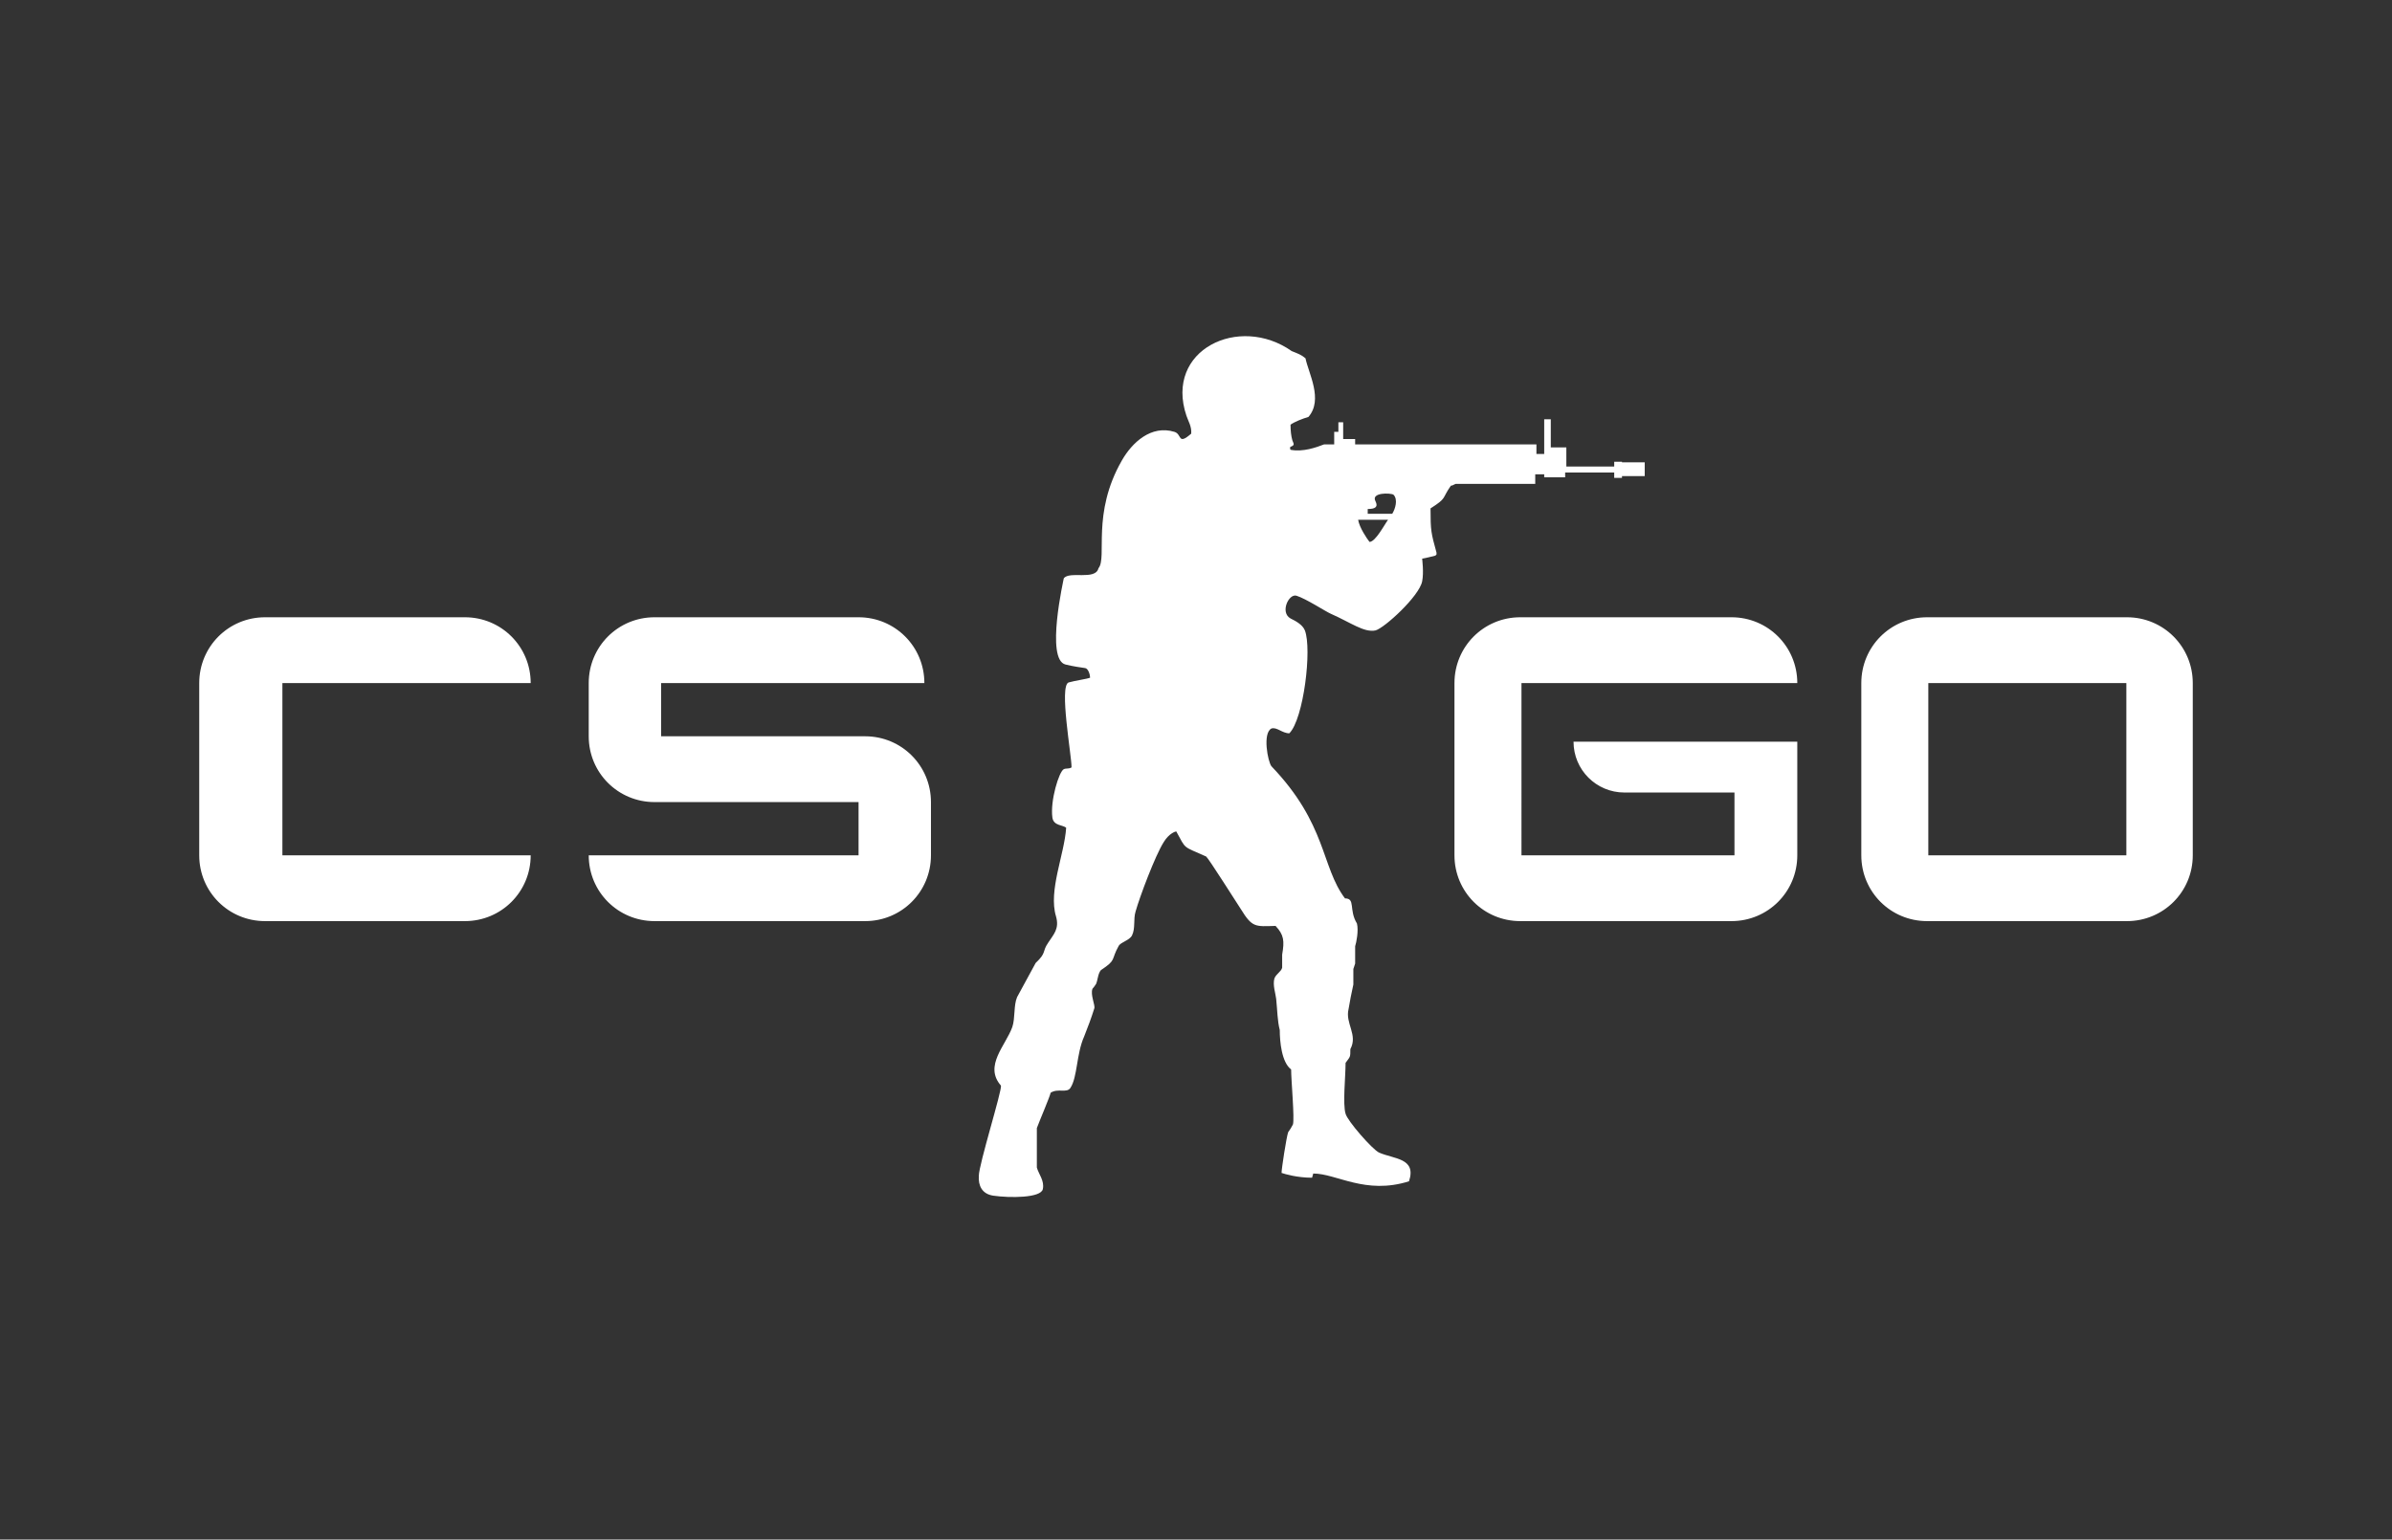 <?xml version="1.0" encoding="utf-8"?>
<!-- Generator: Adobe Illustrator 23.0.2, SVG Export Plug-In . SVG Version: 6.00 Build 0)  -->
<svg version="1.1" id="layer" xmlns="http://www.w3.org/2000/svg" xmlns:xlink="http://www.w3.org/1999/xlink" x="0px" y="0px"
	 viewBox="0 0 399.8 257.4" style="enable-background:new 0 0 399.8 257.4;" xml:space="preserve">
<rect x="0" y="0" width="399.8" height="257.4" fill="#333333" stroke="none"/>
<style type="text/css">
	.st0{display:none;}
	.st1{display:inline;}
	.st2{fill:#FFFFFF;}
	.st3{fill-rule:evenodd;clip-rule:evenodd;fill:#FFFFFF;}
	.st4{display:inline;enable-background:new    ;}
	.st5{display:inline;fill:#FFFFFF;}
</style>
<g class="st0">
	<g class="st1">
		<g>
			<path class="st2" d="M300,125.6V47.8c0-1.2-1.5-1.7-2.3-0.8l-85,106.2c-0.7,0.8-0.1,2.1,1,2.1h61.4c1.7,0,3.2-0.8,4.2-2.1
				l19.4-24.2C299.5,128.1,300,126.9,300,125.6L300,125.6z M101.2,129.1l63.8,79.8c1,1.3,2.6,2,4.3,2h61.4c1.1,0,1.7-1.2,1-2
				L102.2,47.1c-0.8-0.9-2.3-0.4-2.3,0.8v77.8C100,126.9,100.4,128.1,101.2,129.1L101.2,129.1z"/>
		</g>
	</g>
</g>
<g>
	<path class="st3" d="M355.5,103.2h-33.4c-6.1,0-11,4.9-11,11v28.8c0,6.1,4.9,11,11,11h33.4c6.1,0,11-4.9,11-11v-28.8
		C366.5,108.1,361.6,103.2,355.5,103.2L355.5,103.2z M232.7,85.9h-4.1v-0.8c1.2,0,1.8-0.3,1.3-1.3c-0.8-1.5,2.5-1.4,3-1.1
		C233.7,83.5,233.2,85.1,232.7,85.9L232.7,85.9z M227,86.9h5c-0.6,0.8-2.1,3.7-3.1,3.7C228.5,90.1,227.2,88.2,227,86.9L227,86.9z
		 M322.3,114.2h33.1v28.8h-33.1V114.2L322.3,114.2z M254.3,114.2h46.1l0,0c0-6.1-4.9-11-11-11h-35.3c-6.1,0-11,4.9-11,11v28.8
		c0,6.1,4.9,11,11,11h35.3c6.1,0,11-4.9,11-11v-19H263l0,0c0,4.7,3.8,8.5,8.5,8.5h18.4v10.5h-35.6V114.2L254.3,114.2z M110.5,114.2
		h44l0,0c0-6.1-4.9-11-11-11h-34.1c-6.1,0-11,4.9-11,11v8.9c0,6.1,4.9,11,11,11h34.1v8.9H98.4l0,0c0,6.1,4.9,11,11,11h35.2
		c6.1,0,11-4.9,11-11v-8.9c0-6.1-4.9-11-11-11h-34.1V114.2L110.5,114.2z M47.2,114.2h41.5l0,0c0-6.1-4.9-11-11-11H44.3
		c-6.1,0-11,4.9-11,11v28.8c0,6.1,4.9,11,11,11h33.4c6.1,0,11-4.9,11-11l0,0H47.2V114.2L47.2,114.2z M243.3,80.9
		c-0.3,0.1-0.5,0.3-0.8,0.3c-1.6,2.3-0.6,2-3.4,3.8c0,3.8,0.1,4.1,1,7.4c0,0.1,0,0.2,0,0.3c-0.1,0.1-0.1,0.1-0.2,0.2
		c-0.7,0.2-1.7,0.4-2.2,0.5c0,0.1,0.3,2.3,0,3.8c-0.5,2.5-6.3,7.8-7.8,8.2c-1.9,0.4-4.1-1.3-7.5-2.8c-0.9-0.4-4.1-2.5-5.7-3
		c-1.3-0.4-2.8,2.8-1,3.8c0.8,0.4,2,1,2.4,2c1.2,3.1-0.2,14.8-2.6,17.2c-1.2,0-2.1-1.1-3-0.8c-1.5,0.8-0.6,5.5,0,6.3
		c9.3,9.7,8.3,16.8,12.3,22.1c1.8,0,0.6,1.9,2,4.2c0.3,1.2-0.1,3.2-0.3,3.8c0,1,0,1.9,0,2.9c-0.1,0.3-0.2,0.6-0.3,0.9
		c0,0.8,0,1.7,0,2.6c-0.3,1.3-0.6,2.9-0.8,4.1c-0.6,2.4,1.6,4.3,0.3,6.7c0,1.4,0,1.2-0.8,2.3c0,2.3-0.5,6.9,0,8.5
		c0.3,1.2,4.5,6,5.6,6.5c2.5,1.1,6.3,0.9,5,4.8c-7.3,2.3-12.1-1.3-16-1.3l-0.2,0.7c-2.5,0-4.5-0.6-5.1-0.8c0-0.7,0.8-5.9,1.1-6.8
		c0.3-0.4,0.6-0.9,0.8-1.3c0.3-0.9-0.3-7.4-0.3-9.2c-1.6-1.2-1.9-4.7-1.9-6.6c-0.4-1.5-0.4-3.3-0.6-5.2c-0.1-0.9-0.6-2.3-0.3-3.4
		c0.3-0.8,1.1-1.1,1.3-1.8c0-0.8,0-1.4,0-2.2c0.4-2.3,0.3-3.3-1.1-4.8c-3.4,0.1-3.9,0.3-5.8-2.8c-0.6-0.9-5.4-8.5-5.8-8.8
		c-4-1.8-3.3-1.1-5-4.2c-0.1,0-1.2,0.3-2.1,1.8c-1.4,2.2-4,9.1-4.7,11.6c-0.4,1.3,0,2.8-0.6,4c-0.4,0.8-1.8,1.1-2.2,1.7
		c-1.4,2.5-0.3,2.3-3,4.1c-0.5,0.6-0.5,1.6-0.8,2.3c-0.2,0.3-0.4,0.6-0.6,0.8c-0.4,1,0.5,2.8,0.3,3.3c-0.5,1.6-1.1,3.2-1.7,4.7
		c-1.3,2.9-1.1,6.8-2.3,8.6c-0.6,0.9-2.1,0-3.3,0.8c-0.1,0.6-1.9,4.8-2.3,5.9c0,2.2,0,4.4,0,6.6c0.3,1.1,1.3,2.2,1,3.6
		c-0.3,1.5-5.5,1.5-8.3,1.1c-1.9-0.3-2.5-1.7-2.4-3.3c0-1.9,3.9-14.3,3.7-15.1c-2.9-3.3,0.8-6.7,1.9-9.8c0.5-1.5,0.2-3.6,0.8-5
		c1-1.9,2.1-3.8,3.1-5.7c1.9-1.8,1-1.8,2.1-3.4c0.9-1.4,1.9-2.3,1.3-4.4c-1.3-4.3,1.4-10.3,1.7-14.8c-0.5-0.5-2.1-0.3-2.3-1.7
		c-0.4-2.8,1.1-7.7,1.9-8.1c0.4-0.2,0.8,0,1.3-0.3c0-2.1-2.1-13.6-0.5-14.2c1-0.3,3.2-0.6,3.6-0.8c0-0.5-0.3-1.5-0.8-1.6
		c-0.7-0.1-2.1-0.3-3.3-0.6c-3.4-0.8-0.3-14.3-0.3-14.4c0.9-1.3,5.3,0.4,5.8-1.7c1.5-1.8-1.2-9.1,3.9-18c1.7-3,4.9-6,8.8-4.8
		c1.3,0.4,0.5,2.3,2.8,0.3c0.1-1.2-0.5-2.1-0.8-3c-3.7-11,8.8-17,17.6-10.8c1,0.4,1.6,0.6,2.3,1.2c0.5,2.5,3,6.9,0.5,9.8
		c-1,0.3-2.3,0.8-3,1.3c0,1,0.1,1.9,0.3,2.6c0.2,0.6,0.5,0.8-0.3,1.1c-0.1,0-0.1,0.4,0,0.5c2.1,0.4,4.3-0.4,5.6-0.9h1.7v-2.1h0.4
		h0.3v-1.6h0.8v2.8h2v0.9h30.3v1.6h1.3v-5.8h1.1v4.7h2.6V78h8v-0.8h1.3v0.1h3.8v2.3h-3.8v0.3h-1.3V79h-8.2v0.8c-1.2,0-2.3,0-3.5,0
		v-0.5h-1.5v1.6H243.3L243.3,80.9z"/>
</g>
<g class="st0">
	<g id="_x23_000000ff" class="st1">
		<path id="path3019" class="st2" d="M10.3,101.3c7-3.4,15.2-3.5,22.7-2c5.7,1.4,11.7,4.6,13.9,10.4c2.1,6.7,1.7,13.8,1.7,20.7
			c-6.8,0-13.6,0-20.5,0c-0.1-5.7,0.3-11.5-0.3-17.2c0.1-3.9-6.9-3.9-6.8,0c-0.7,9-0.2,18-0.3,27c0.2,5.7-0.4,11.6,0.5,17.3
			c0.6,2.3,3.4,2.5,5.2,1.7c1.4-1,1.4-2.8,1.6-4.4c0.2-4.3,0-8.6,0.1-12.8c6.8,0,13.7,0,20.5,0c-0.2,6.5,0.4,13.4-2.4,19.5
			c-4.5,7.5-14,10.3-22.3,10.1c-7.3-0.1-15.7-1.8-20.3-8.1c-3.3-5.1-3.1-11.5-3.4-17.3c0-10.4-0.3-20.7,0.4-31.1
			C0.9,109.1,5,103.8,10.3,101.3z"/>
		<path id="path3021" class="st2" d="M59.5,99.7c9.9-0.1,19.8-0.1,29.7,0c3.8,23.5,7.8,46.9,11.6,70.4c-6.4,0-12.8,0-19.1,0
			c-0.6-4.4-1-8.8-1.7-13.2c-2.3,0-4.6,0-6.8,0c0.4-3.9,0.9-7.9,1.3-11.8c1.4,0,2.8,0,4.2,0c-1.3-10.1-2.2-20.2-3.8-30.2
			c-2,18.4-4.4,36.8-6.6,55.1c-6.4,0-12.8,0-19.2,0C52.6,146.6,56.2,123.2,59.5,99.7z"/>
		<path id="path3023" class="st2" d="M104.4,99.6c6.8,0,13.6,0,20.4,0c0,18.8,0,37.5,0,56.3c4.2,0,8.3,0,12.5,0c0,4.7,0,9.4,0,14.1
			c-10.9,0-21.9,0-32.8,0C104.4,146.6,104.4,123.1,104.4,99.6L104.4,99.6z"/>
		<path id="path3025" class="st2" d="M142.1,99.6c6.8,0,13.6,0,20.4,0c0,18.8,0,37.5,0,56.3c4.1,0,8.2,0,12.3,0c0,4.7,0,9.4,0,14.1
			c-10.9,0-21.8,0-32.8,0C142.1,146.6,142.1,123.1,142.1,99.6z"/>
		<path id="path3027" class="st2" d="M200.2,99.6c9-0.1,18,0,27,0.4c4.7,0.3,9.7,0.7,13.9,3.1c3.8,2.3,6.1,6.6,6.2,11
			c0.6,12.2,0.3,24.5,0.3,36.8c-0.2,5.1,0.3,10.9-3.4,15c-4.1,3.7-9.9,3.9-15.2,4.1c-9.6,0.1-19.2,0-28.8,0
			C200.2,146.6,200.2,123.1,200.2,99.6 M220.6,111.8c0,15.5,0,30.9,0,46.4c1.9-0.4,4.9,0,5.8-2.3c1.2-5.1,0.6-10.4,0.7-15.6
			c-0.2-8.5,0.4-17-0.3-25.5C226.5,111.7,222.9,111.9,220.6,111.8z"/>
		<path id="path3029" class="st2" d="M252.7,99.6c6.8,0,13.5,0,20.3,0c0,17.1,0,34.2,0,51.3c0,2.3,0,4.5,0.4,6.8
			c0.3,2.6,4.8,2.4,5-0.1c0.5-2.2,0.4-4.5,0.4-6.7c0-17.1,0-34.2,0-51.3c6.8,0,13.5,0,20.3,0c0,16.4,0.1,32.9,0,49.3
			c-0.2,4.5,0.3,9.5-2.4,13.4c-3.2,5.4-9.4,8.1-15.4,8.7c-7.6,0.9-15.9,0-22.3-4.6c-4-2.9-6.1-7.8-6.1-12.6
			C252.4,135.8,252.8,117.7,252.7,99.6z"/>
		<path id="path3031" class="st2" d="M303.6,99.6c14.9,0,29.8,0,44.7,0c0,4.7,0,9.4,0,14.1c-4,0-8.1,0-12.1,0c0,18.8,0,37.5,0,56.3
			c-6.8,0-13.7,0-20.5,0c0-18.8,0-37.5,0-56.3c-4,0-8,0-12.1,0C303.5,109.1,303.6,104.3,303.6,99.6z"/>
		<path id="path3033" class="st2" d="M352,99.6c6.3,0.1,12.5-0.2,18.8,0.1c3.8,12.6,8.1,25.2,12,37.8c0.9,3.1,2.4,6.2,2.3,9.5
			c0,7.8,0,15.6,0,23.4c-6.3,0-12.6,0-18.8,0c0-7.5,0-15,0-22.5c0-1.7-0.1-3.4-0.6-5C361.1,128.5,356.5,114.1,352,99.6z"/>
		<path id="path3035" class="st2" d="M381.3,99.6c6.2,0,12.5,0,18.7,0c-4.4,13.3-8.7,26.7-13.1,40c-2.8-8.9-5.9-17.7-8.4-26.7
			C379,108.5,380.4,104.1,381.3,99.6z"/>
		<path id="path3037" class="st2" d="M172.5,116.5c3.6-1.6,8.9,0,9.5,4.3c0.4,5.2,0.4,10.5,0,15.7c-1.1,6-11.1,6.3-12.7,0.5
			c-0.8-4.7-0.3-9.4-0.4-14.1C168.9,120.3,170.1,117.5,172.5,116.5 M175,119.9c-0.4,5.8-0.3,11.5-0.1,17.3l1.4-0.4
			c0.6-5.3,0.4-10.8,0.1-16.1C176,120.4,175.3,120.1,175,119.9z"/>
		<path id="path3039" class="st2" d="M184.2,116.5c3.1,0,6.2,0,9.2,0c0,1.6,0,3.2,0,4.8c-1.2,0-2.5,0-3.7,0c0,1.5,0,3.1,0,4.6
			c1.1,0,2.2,0,3.4,0c0,1.5,0,2.9,0,4.4c-1.1,0-2.3,0-3.4,0c0,3.4,0,6.8,0,10.2c-1.8,0-3.6,0-5.5,0
			C184.2,132.6,184.2,124.5,184.2,116.5z"/>
	</g>
	<g class="st4">
		<path class="st2" d="M392.5,163.8c1.3,0,2.4,0.4,3.2,1.2c0.8,0.8,1.3,1.8,1.3,2.9c0,1.1-0.4,2.1-1.3,2.9c-0.9,0.8-1.9,1.2-3.1,1.2
			s-2.3-0.4-3.1-1.2c-0.9-0.8-1.3-1.8-1.3-2.9c0-0.8,0.2-1.6,0.7-2.2c0.5-0.7,1-1.2,1.7-1.5C391.2,163.9,391.9,163.8,392.5,163.8z
			 M392.7,164.6c-1.1,0-2,0.3-2.6,1c-0.7,0.7-1,1.5-1,2.3c0,0.9,0.3,1.7,1,2.4s1.5,1,2.5,1s1.8-0.3,2.5-1s1-1.4,1-2.4
			c0-0.6-0.2-1.2-0.5-1.8c-0.3-0.5-0.8-0.9-1.3-1.2C393.7,164.7,393.2,164.6,392.7,164.6z M390.6,170.2v-4.4h2.2
			c0.5,0,0.9,0.1,1.2,0.4c0.2,0.2,0.4,0.5,0.4,0.9c0,0.3-0.1,0.6-0.3,0.8c-0.2,0.2-0.5,0.3-0.9,0.4c0.2,0.1,0.3,0.2,0.5,0.3
			c0.1,0.1,0.3,0.4,0.5,0.8l0.5,0.9h-1.2l-0.4-0.7c-0.2-0.4-0.4-0.7-0.6-0.9s-0.4-0.2-0.7-0.2h-0.2v1.8L390.6,170.2L390.6,170.2
			L390.6,170.2z M391.6,167.7h0.8c0.4,0,0.7,0,0.8-0.1c0.2-0.1,0.2-0.3,0.2-0.5s-0.1-0.3-0.2-0.4c-0.2-0.1-0.4-0.1-0.7-0.1h-0.9
			L391.6,167.7L391.6,167.7L391.6,167.7z"/>
	</g>
</g>
<g id="g24" transform="translate(66.539,-177.161)" class="st0">
	<path id="path4-9" class="st5" d="M-48.1,250.3c0.2,0.3,0.4,0.1,0.7,0.1c3.8,0,7.6,0.1,11.4,0c3.4-0.1,6.8,0.2,10.3,0.2
		c1.4,0,2.8-0.2,4.2-0.2c0.4,0,0.7,0.1,0.6,0.6c-0.2,2.7-0.1,5.5-0.2,8.2c-0.2,5.2-0.1,10.3-0.1,15.5c0,0.7-0.1,0.8-0.8,0.7
		c-0.4-0.1-0.7-0.1-1.1-0.1c-2.9,0-5.7-0.1-8.6,0c-2.4,0.1-4.8,0.1-7.2,0.1c-0.7,0-1.5,0.1-2.2,0.1c-0.4,0-0.4,0.2-0.4,0.5
		c0,1.7,0,3.5,0,5.3c0,3.6,0,7.2,0,10.8c0,0.6,0.1,0.8,0.7,0.7c1.9-0.1,3.8,0.1,5.7-0.1c1.6-0.1,3.3,0.1,4.9-0.2
		c1.4-0.2,2.9,0.1,4.3-0.2c0.2-0.1,0.2,0,0.2,0.2c0,0.1,0,0.2,0,0.3c0,3.3,0.1,6.6,0,9.9c-0.1,2.2-0.2,4.4-0.3,6.5
		c-0.1,1.5-0.1,3-0.1,4.5c0,0.6,0.2,1.2,0.2,1.8c0,0.6-0.2,0.7-0.7,0.6c-2.2-0.3-4.5-0.1-6.7-0.1c-1.3-0.1-2.7,0-4.1,0
		c-1.2-0.1-2.4,0.3-3.6,0.1c0.1,0.4,0.1,0.9,0.1,1.3c0,2.4-0.1,4.8,0,7.1c0.2,4.5-0.1,9.1,0.2,13.7c0.2,3.6-0.1,7.2,0.1,10.8
		c0.1,2.1-0.1,4.3,0.2,6.3c0.1,1-0.2,1-1,1.2c-2.5,0.5-5,1-7.5,1.6c-2.2,0.4-4.5,1-6.7,1.5c-2.5,0.5-4.9,1-7.4,1.5
		c-0.6,0.1-1.1,0.2-1.6,0.4c-0.7,0.2-0.9,0.1-0.9-0.7c0-5,0.1-10.1,0-15.2c-0.2-9.2,0.1-18.4-0.2-27.7c-0.1-4,0.1-8-0.1-11.9
		s0.1-7.7-0.1-11.6c-0.2-3.6,0.1-7.3-0.1-10.9c-0.2-3.1,0.1-6.3-0.1-9.4c-0.2-2.9,0.1-5.7-0.1-8.5c-0.2-2.6-0.1-5.2-0.1-7.7
		c0-0.2,0.1-0.4-0.1-0.4c0-2.2,0-4.4,0-6.6c0-0.5,0.2-0.6,0.6-0.6C-60.1,250.3-54.1,250.3-48.1,250.3L-48.1,250.3z"/>
	<path id="path6-2" class="st5" d="M169,305.5c0.4,1.6,0,3.3,0.3,5c0,0.1,0,0.1,0,0.2c0.1,2,0.1,3.9,0.2,5.8
		c0.1,2.4,0.2,4.7,0.3,7.1c0.1,1.8,0.2,3.7,0.3,5.6c0.1,1.8,0.2,3.5,0.3,5.3c0.1,1.5,0.2,3,0.3,4.5c0.1,2.3,0.3,4.5,0.4,6.8
		c0.1,1.3,0.1,1.3-1.2,1.3c-2,0.1-3.9-0.1-5.8-0.2c-1.6-0.1-3.2,0-4.8-0.1c-3.5-0.3-6.9-0.1-10.5-0.1c-0.4,0-0.6-0.1-0.6-0.6
		c0-2.2-0.1-4.4,0-6.6c0.3-11.1,0.2-22.3,0.1-33.4c-0.2-15.1,0-30.3-0.1-45.4c0-0.7,0.1-0.8,0.8-0.9c1.4-0.1,2.8-0.4,4.2-0.7
		c1.6-0.3,3.3-0.6,4.9-1c2.2-0.4,4.4-0.8,6.6-1.2c1.5-0.3,3.1-0.4,4.6-0.7c0.2-0.1,0.3,0.1,0.4,0.3c0.8,2.4,1.7,4.8,2.6,7.1
		c1.6,4.4,3.1,8.9,4.6,13.3c1,3,2,5.9,3.1,8.9c1.7,5,3.5,10,5.3,15.1c0.2,0.5,0.3,1,0.6,1.5c-0.3-1.3,0-2.6-0.2-3.8
		c0-0.1-0.1-0.2-0.1-0.3c0.1-1.3-0.1-2.7-0.2-4c-0.1-2.3-0.3-4.6-0.4-6.9c-0.1-1.3-0.1-2.7-0.3-4c-0.2-2.2-0.3-4.4-0.5-6.6
		c-0.1-1.3-0.2-2.6-0.3-3.8c-0.2-1.7-0.3-3.5-0.5-5.3c-0.1-1.2-0.2-2.4-0.3-3.6c-0.2-1.8-0.3-3.5-0.5-5.3c-0.1-0.8-0.2-1.7-0.2-2.6
		c0.1-0.3-0.3-0.7-0.1-1c0.3-0.2,0.8-0.1,1.2-0.1c6.3,0.3,12.7,0.1,19,0.1c0.5,0,1-0.1,1.5-0.1c0.3-0.1,0.4,0.1,0.4,0.4
		c0,0.2,0,0.3,0,0.4c0,28.8,0,57.6,0,86.4c0,1.7,0.1,3.5,0.1,5.2c0,0.4-0.1,0.5-0.5,0.5c-1.4,0.1-2.8,0.4-4.3,0.5
		c-1.1,0.1-2.1,0.2-3.2,0.3c-1.5,0.1-3,0.4-4.4,0.5c-0.9,0.1-1.8,0.2-2.7,0.3c-1.1,0.1-2.1,0.2-3.1,0.3c-0.4,0.1-0.6-0.1-0.7-0.5
		c-1.2-3.5-2.4-6.9-3.6-10.4c-1-2.7-2-5.3-3.1-8c-1.3-3-2.5-6.1-3.6-9.2c-1.3-3.9-2.8-7.7-4.2-11.5
		C170.3,308.9,169.7,307.2,169,305.5C169.1,305.5,169.1,305.5,169,305.5L169,305.5z"/>
	<path id="path8-3" class="st5" d="M50.3,257.1c-2.3,0-4.7,0-7,0.2c-1.1,0.1-2.1,0.1-3.1,0.2c-0.5,0-0.8,0.1-0.8,0.7
		c0,1.8,0.1,3.6-0.1,5.5c-0.2,3.5,0.1,7.1-0.2,10.6c-0.2,2.4,0.1,4.8-0.1,7.2c-0.2,2.7-0.1,5.4-0.1,8.2c-0.2,6.9,0.1,13.8-0.2,20.8
		c-0.2,5.1,0.1,10.3-0.1,15.3c-0.2,4.3,0.1,8.7-0.1,13c-0.2,3-0.1,6-0.1,9c0,0.4,0.1,0.5,0.5,0.5c1.7,0,3.4-0.1,5.2-0.1
		c2.9-0.1,5.9,0,8.9,0c3.2,0,6.4-0.1,9.7-0.1c0.5,0,0.7-0.1,0.6-0.6c-0.1-0.6-0.1-1.3-0.1-2c-0.1-2.4,0.1-4.9-0.1-7.3
		c-0.2-2.4-0.1-4.8-0.1-7.2c-0.1-3.4-0.2-6.8-0.2-10.3c0-1.3,0-1.3,1.3-1.3c0.3,0,0.4,0.2,0.5,0.4l2.7,10.1
		c0.9,3.4,1.8,6.7,2.8,10.1c1.1,3.7,2,7.5,2.9,11.2c0.1,0.4,0.2,0.6,0.6,0.6c0.7-0.1,1.4-0.1,2.1-0.1c1.7-0.1,3.4-0.2,5-0.3
		c2-0.1,3.9-0.2,5.8-0.4c1.7-0.1,3.5-0.3,5.3-0.4c1.9-0.1,3.8-0.3,5.7-0.3c0.7,0,0.8-0.1,0.6-0.8c-1.1-2.9-2.2-5.9-3.2-8.8
		c-1.8-4.9-3.8-9.7-5.4-14.6c-1.5-4.4-3-8.8-4.3-13.2c-0.1-0.3-0.1-0.6,0.2-0.7c1.6-1.2,3-2.6,4.3-4.1c1.3-1.6,2.5-3.3,3.4-5.2
		c1.8-3.5,2.4-7.4,2.5-11.3c0.1-3.7,0.2-7.4-0.8-11c-0.8-3.3-2.1-6.5-4-9.4c-1.7-2.7-3.9-5.2-6.2-7.5c-2.4-2.3-5-4-8.2-4.9
		c-3.2-1-6.5-1.2-9.7-1.3c-3.2-0.2-6.3-0.1-9.5-0.1C55,257.2,52.7,257.1,50.3,257.1L50.3,257.1z M63,277.9c1.7,0,3.3,0.5,4.6,1.7
		c1.2,1.1,1.8,2.6,2.3,4.1c0.7,2.5,1,5,1,7.4c0.1,2.5-0.1,4.8-1,7c-1,2.7-2.9,4.5-5.8,5c-0.1,0-0.1,0.1-0.2,0.1
		c-1,0.3-1.2,0.1-1.2-0.9c0.1-2.6-0.1-5.3-0.2-7.9c-0.1-1.8,0.1-3.6-0.1-5.5c-0.3-3.4-0.1-6.9-0.1-10.3
		C62.4,278,62.4,277.9,63,277.9z"/>
	<path id="path10-7" class="st5" d="M7.4,256.8c-2.9,0-5,0.2-7.1,0.6c-1.9,0.3-3.8,0.8-5.5,1.7c-2.9,1.3-5.3,3.2-7.5,5.5
		c-1.5,1.7-2.7,3.6-3.8,5.6c-1.2,2.2-2.1,4.6-2.8,7c-1,3.2-1.6,6.5-2,9.9c-0.2,1.6-0.4,3.3-0.6,4.9c-0.2,2.3-0.3,4.6-0.4,7
		c-0.1,1.7,0,3.4,0,5c0,3.1-0.1,6.3,0.2,9.5c0.2,1.9,0.4,3.9,0.6,5.8c0.2,1.6,0.4,3.2,0.7,4.9c0.5,2.7,1.2,5.3,2.1,7.9
		c0.9,2.5,2,4.8,3.4,7c1.2,1.9,2.6,3.6,4.4,5.2c1.2,1.1,2.5,2,3.9,2.8c4,2.2,8.4,2.9,12.9,3.1c1,0,1.8-0.1,2.8-0.1
		c1.7-0.1,3.4-0.3,5-0.6c2.2-0.4,4.5-1.1,6.6-2.1c2.8-1.4,5.2-3.3,7.1-5.8c1.7-2.2,3-4.5,4-7.1c1-2.3,1.6-4.6,2.2-7.1
		c0.4-2,0.8-3.9,1.1-5.9c0.3-1.8,0.5-3.8,0.7-5.6c0.2-2.2,0.3-4.4,0.4-6.7c0.1-1.8,0.1-3.6,0-5.4c-0.1-2.4,0.1-4.8-0.1-7.1
		c-0.1-1.6-0.2-3.1-0.3-4.7c-0.1-1.5-0.3-3-0.4-4.5c-0.2-2.4-0.6-4.6-1-6.9c-0.6-3.2-1.6-6.3-2.9-9.3c-1.7-3.7-4-7-7.3-9.5
		c-1.7-1.3-3.6-2.4-5.7-3.1C14.5,257.3,10.7,256.9,7.4,256.8z M6.8,275.3c0.7,0,1.4,0.5,1.9,1.3c0.6,1.1,0.8,2.3,1,3.5
		c0.2,1.1,0.2,2.2,0.3,3.2c0.2,1,0.2,2.1,0.3,3.2c0.2,2.1,0,4.1,0.1,6.2c0.3,6.7,0.1,13.4,0.1,20.1c0,2.2,0,4.4-0.1,6.6
		c-0.1,1.6-0.1,3.1-0.2,4.7c-0.2,2.2-0.3,4.5-1.1,6.6c-0.5,1.6-1.7,2.2-3,1.6c-0.9-0.4-1.3-1.2-1.6-2.1c-0.5-1.7-0.7-3.5-0.8-5.2
		c-0.2-2.2-0.3-4.4-0.4-6.6c-0.1-1.6,0-3.3-0.1-4.9C2.9,306.9,3,300.3,3,293.7c0-2.1,0-4.1,0.1-6.2c0.1-1.6,0.1-3.2,0.3-4.8
		c0.2-1.7,0.3-3.4,0.8-5.1c0.3-1,0.8-1.8,1.8-2.2C6.3,275.4,6.6,275.3,6.8,275.3L6.8,275.3z"/>
	<path id="path12-0" class="st5" d="M333,263c0,3.4-0.1,6.7,0,10.1c0,1.7,0.2,3.5,0.3,5.2c0,0.4-0.1,0.5-0.5,0.5
		c-2.6,0-5.2,0.1-7.8,0.1c-3.3,0.1-6.6,0.1-9.9,0.1c-1,0-1,0-1,1s-0.2,1.9-0.2,2.9c0.3,3.9,0.1,7.8,0.1,11.7c0,0.3,0.1,0.4,0.4,0.4
		c3.6,0,7.2,0.1,10.8-0.1c1.3-0.1,2.7,0,4.1-0.1c0.5-0.1,0.6,0.1,0.6,0.6c0,5.1-0.1,10.2,0,15.3c0,1.3,0.1,2.7,0.1,4.1
		c0,0.3-0.1,0.4-0.4,0.4c-3.3,0-6.6,0.1-9.9-0.1c-1.6-0.1-3.1,0-4.6-0.1c-0.4,0-0.5,0.1-0.5,0.5c0,2.4-0.1,4.8,0.1,7.3
		c0.1,2.2,0.2,4.5,0.2,6.7c0,0.5,0.2,0.7,0.8,0.8c2.5,0.1,5,0.3,7.6,0.4c1.4,0.1,2.8,0.2,4.3,0.3c1.7,0.1,3.4,0.1,5.1,0.2
		c0.3,0,0.3,0.2,0.3,0.4c0,1,0.1,2-0.1,3.1c-0.1,0.4,0,0.8,0,1.2c-0.2,7.3-0.1,14.6-0.1,22c0,0.4-0.1,0.6-0.6,0.6
		c-1.7-0.2-3.4-0.2-5-0.4c-0.7-0.1-1.3-0.1-2-0.1c-1.5-0.2-3.1-0.2-4.6-0.3c-2-0.2-4-0.2-6.1-0.5c-0.6-0.1-1.3-0.1-1.9-0.1
		c-1.5-0.2-3.1-0.2-4.6-0.3c-2-0.2-4.1-0.4-6.1-0.5c-0.8-0.1-1.7-0.1-2.5-0.2c-2.6-0.1-5.2-0.4-7.8-0.4c-0.4,0-0.6-0.2-0.6-0.6
		c0-2.2,0.1-4.4,0.2-6.6c0.1-1.9,0.2-3.8,0.3-5.7c0.1-2,0.2-3.9,0.3-5.8c0.1-1.2,0-2.5,0.1-3.6c0.3-4.5,0.2-9,0.1-13.6
		c-0.1-4.4,0.1-8.7-0.1-13.1c-0.2-3.7,0.1-7.4-0.1-11.1c-0.2-4.6,0.1-9.2-0.2-13.7c-0.2-3.8,0.1-7.5-0.1-11.2
		c-0.2-4.3-0.1-8.5-0.1-12.7c0-0.6-0.1-1.1-0.1-1.7c0-0.4,0.1-0.6,0.6-0.6c2.2,0,4.3-0.3,6.4-0.6c1.7-0.2,3.3-0.3,5-0.5
		c1.8-0.2,3.8-0.5,5.6-0.7c1-0.1,2-0.2,3-0.3c1.6-0.2,3.2-0.3,4.9-0.5c1-0.1,2.1-0.2,3.1-0.3c1.8-0.2,3.7-0.3,5.5-0.5
		c0.6-0.1,1.2-0.1,1.7-0.1c1.8-0.1,3.6-0.3,5.4-0.3c0.5,0,0.6,0.1,0.6,0.6C332.9,255.9,333,259.4,333,263L333,263z"/>
	<path id="path14-9" class="st5" d="M133.6,295.4c0,3-0.1,6.1,0,9.1c0.2,4-0.1,8.1,0.2,12c0.1,2.9-0.1,5.7,0.1,8.5
		c0.2,3.9-0.1,7.8,0.2,11.7c0.2,3.6,0,7.2,0.1,10.9c0,0.5-0.1,0.7-0.6,0.6c-4.3-0.3-8.5-0.2-12.7-0.1c-2.7,0.1-5.4,0-8,0.1
		c-1.1,0.1-2.1,0.1-3.2,0.1c-0.3,0-0.4-0.1-0.4-0.4c0-4.5-0.1-9.1,0.1-13.7c0.1-3.6,0.2-7.2,0.1-10.7c-0.2-8,0.1-16-0.1-24
		c-0.2-6.1,0-12.1-0.1-18.2c0-0.4-0.1-0.6-0.6-0.6c-3.2,0-6.4,0-9.5,0.1c-0.8,0-1.7,0.1-2.5,0.1c-0.4,0-0.6-0.2-0.4-0.5
		c0.2-0.4,0.1-0.9,0.1-1.4c0-3.9,0.1-7.7,0-11.5c-0.1-2.8-0.1-5.6-0.1-8.5c0-0.6-0.1-1.2-0.1-1.8c0-0.4,0.1-0.6,0.4-0.5
		c1.5,0.2,3,0.2,4.5,0.4c0.7,0.1,1.3,0.1,2.1,0.1c1.6,0.2,3.2,0.2,4.8,0.3c2.5,0.2,4.9,0.4,7.4,0.6c1.7,0.1,3.4,0.2,5.2,0.4
		c2.2,0.2,4.5,0.3,6.8,0.6c1.6,0.1,3.2,0.3,4.8,0.4c2,0.2,4.1,0.3,6.1,0.6c1.8,0.2,3.5,0.3,5.3,0.5c1.1,0.1,2.1,0.3,3.2,0.4
		c0.2,0,0.3,0.2,0.2,0.3c-0.3,1.5-0.1,2.9-0.1,4.3c-0.3,6.3-0.1,12.7-0.1,19c0,0.3,0,0.5-0.4,0.5c-2,0-4,0.1-5.9-0.1
		c-2-0.2-3.9,0-5.9-0.1c-0.4,0-0.6,0.1-0.6,0.6C133.6,288.7,133.6,292,133.6,295.4L133.6,295.4z"/>
	<path id="path16-5" class="st5" d="M287.7,285.2c-1.5,0-2.7,0-4.1,0c-1.7,0-3.3,0.1-5,0c-1.5-0.1-2.9-0.1-4.3-0.1
		c-0.4,0-0.6,0.1-0.6,0.5c0,8.4-0.1,16.8,0.1,25.2c0.1,4.1-0.1,8.3,0.1,12.4c0.2,3.2-0.1,6.6,0.1,9.8c0.2,4.1-0.1,8.2,0.2,12.3
		c0.1,2.7,0,5.4,0.1,8.1c0,0.6-0.2,0.7-0.7,0.7c-3.9-0.3-7.8-0.2-11.7-0.1c-2.5,0.1-5,0-7.5,0.1c-1.1,0.1-2.1,0.1-3.1,0.1
		c-0.4,0.1-0.6-0.2-0.5-0.6c0.2-0.7,0.1-1.5,0.1-2.2c0-14.1,0.1-28.1-0.1-42.2c-0.1-6.8,0-13.5-0.1-20.3c0-0.4-0.2-0.9-0.2-1.4
		c0.1-0.3-0.2-0.2-0.4-0.2c-0.7,0-1.5,0.1-2.2,0.1c-3.6,0.1-7.1,0-10.7,0.1c-0.6,0-0.7-0.3-0.6-0.7c0.1-0.3,0.1-0.7,0.1-1
		c0-3.8,0.1-7.7,0-11.5c-0.1-2.9-0.1-5.8-0.1-8.6c0-0.6-0.1-1.3-0.1-1.9c0-0.2-0.1-0.4,0.2-0.3c0.6,0.1,1.1-0.2,1.6-0.2
		c2.1,0.1,4.3-0.1,6.3-0.2c1.3-0.1,2.6,0.1,3.9-0.1c1.2-0.2,2.5,0,3.8-0.1c1.3-0.2,2.6,0,3.9-0.1c1.3-0.2,2.5,0,3.8-0.1
		c1.4-0.2,2.7,0,4.1-0.1c1.3-0.2,2.5,0,3.8-0.1c1.4-0.2,2.7,0,4.1-0.1c1.3-0.2,2.7,0,4.1-0.1c1.4-0.2,2.9,0,4.3-0.1
		c1.5-0.2,2.9,0,4.3-0.1c0.8-0.1,1.6-0.1,2.4-0.1c0.4,0,0.5,0.1,0.6,0.5c0.1,2.3-0.1,4.6-0.2,6.9c-0.1,1.5,0,2.9-0.1,4.3
		c-0.3,3.6-0.1,7.2-0.1,10.8C287.5,284.5,287.5,284.8,287.7,285.2L287.7,285.2z"/>
	<path id="path18-7" class="st5" d="M210,322.9c0-9.2,0.1-18.4-0.1-27.6c-0.1-4.6,0.1-9.2-0.1-13.9c-0.1-3.2,0.1-6.4-0.1-9.6
		c-0.2-3.2,0-6.4-0.1-9.6c0-0.6-0.2-1.2-0.1-1.8c0-0.3,0.1-0.4,0.3-0.3c0.1,0,0.3,0,0.4,0c7.4,0,14.8,0,22.2,0
		c0.6,0,1.2-0.1,1.8-0.1c0.4-0.1,0.6,0.1,0.6,0.6c0,3.5-0.1,7.1,0,10.6c0.2,5.4-0.1,10.9,0.1,16.4c0.2,6.2-0.1,12.5,0.1,18.7
		c0.2,7.8-0.1,15.6,0.2,23.4c0.1,4.3-0.1,8.5,0.1,12.8c0.1,2.9,0,5.8,0.1,8.8c0,0.5-0.1,0.6-0.6,0.6c-8.1,0-16.1,0-24.2,0
		c-0.5,0-0.6-0.1-0.6-0.6C210,341.7,210,332.3,210,322.9L210,322.9z"/>
</g>
</svg>
